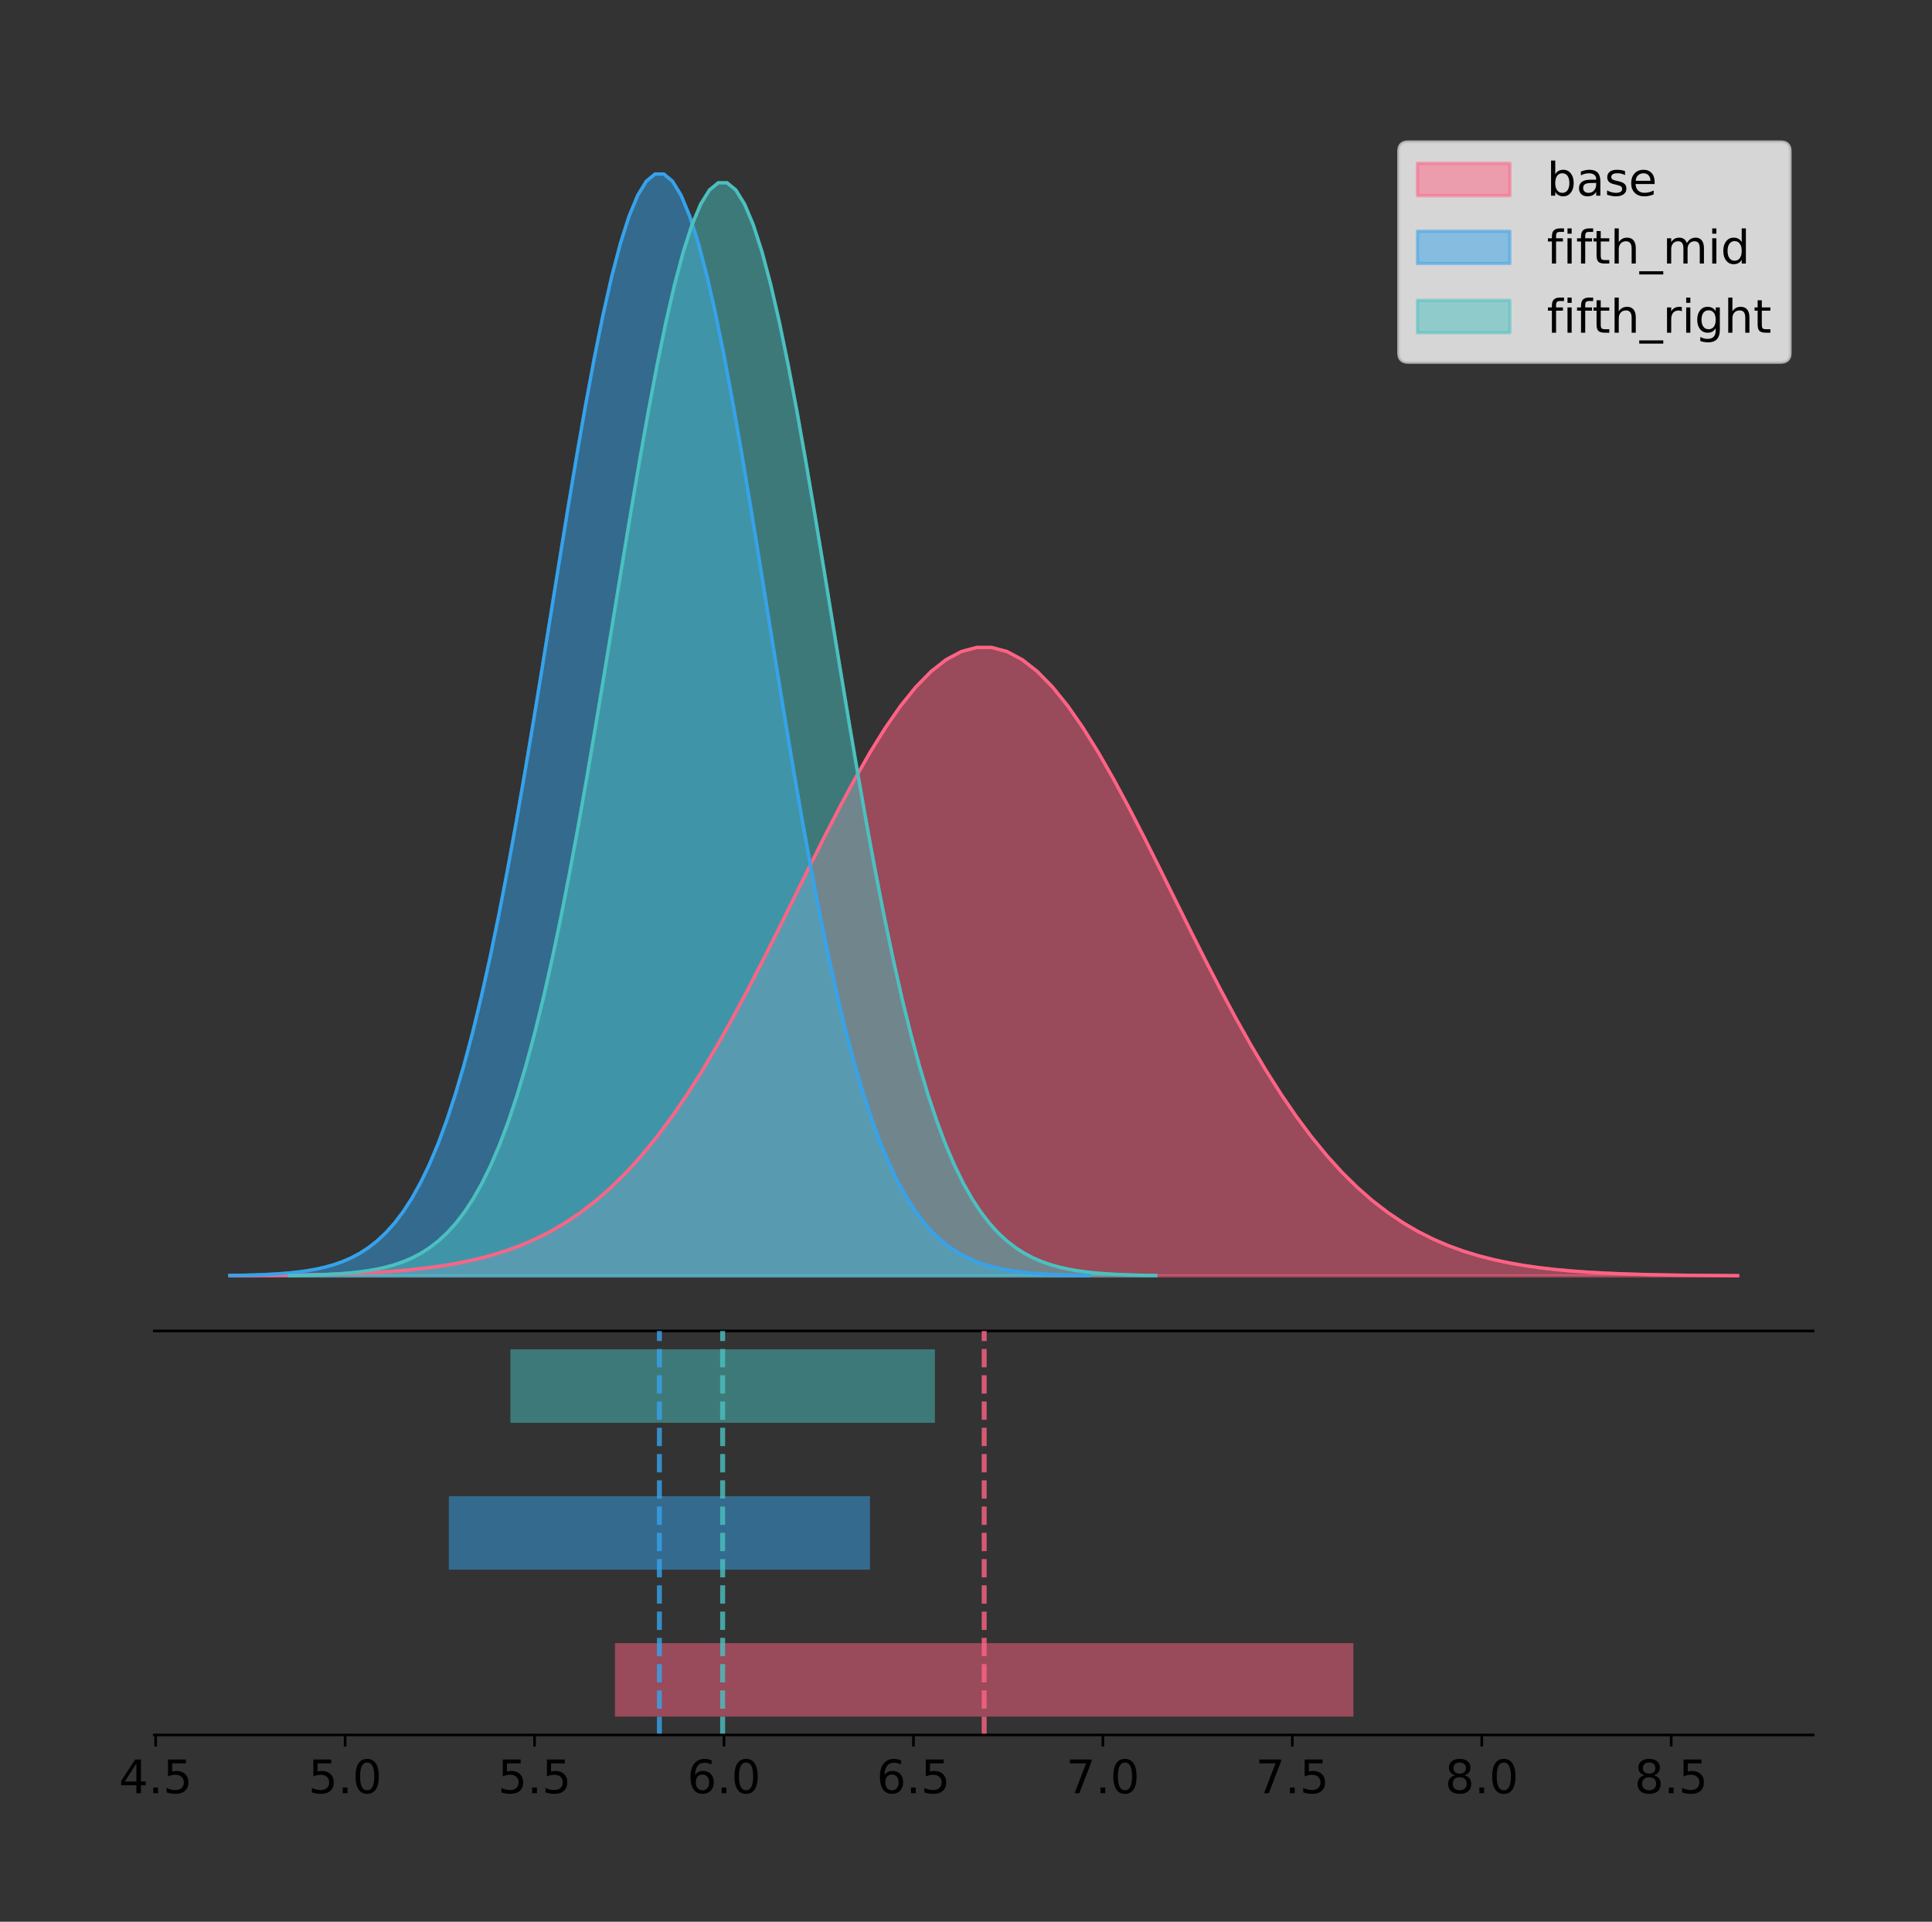 <?xml version="1.0" encoding="utf-8" standalone="no"?>
<!DOCTYPE svg PUBLIC "-//W3C//DTD SVG 1.1//EN"
  "http://www.w3.org/Graphics/SVG/1.1/DTD/svg11.dtd">
<!-- Created with matplotlib (https://matplotlib.org/) -->
<svg height="581.789pt" version="1.1" viewBox="0 0 584.907 581.789" width="584.907pt" xmlns="http://www.w3.org/2000/svg" xmlns:xlink="http://www.w3.org/1999/xlink">
 <rect x="0" y="0" width="584.907" height="581.789" fill="#333333" stroke="none"/>
 <defs>
  <style type="text/css">
*{stroke-linecap:butt;stroke-linejoin:round;}
  </style>
 </defs>
 <g id="figure_1">
  <g id="patch_1">
   <path d="M 0 581.789 
L 584.907 581.789 
L 584.907 0 
L 0 0 
z
" style="fill:none;"/>
  </g>
  <g id="axes_1">
   <g id="patch_2">
    <path d="M 46.707 402.93 
L 548.907 402.93 
L 548.907 36 
L 46.707 36 
z
" style="fill:none;"/>
   </g>
   <g id="PolyCollection_1">
    <defs>
     <path d="M 69.836 -195.538 
L 69.836 -195.602 
L 74.444 -195.626 
L 79.053 -195.658 
L 83.662 -195.702 
L 88.27 -195.759 
L 92.879 -195.834 
L 97.487 -195.933 
L 102.096 -196.061 
L 106.704 -196.226 
L 111.313 -196.437 
L 115.921 -196.706 
L 120.53 -197.044 
L 125.138 -197.468 
L 129.747 -197.996 
L 134.355 -198.647 
L 138.964 -199.446 
L 143.572 -200.417 
L 148.181 -201.59 
L 152.789 -202.997 
L 157.398 -204.671 
L 162.006 -206.647 
L 166.615 -208.963 
L 171.224 -211.656 
L 175.832 -214.764 
L 180.441 -218.322 
L 185.049 -222.362 
L 189.658 -226.913 
L 194.266 -231.997 
L 198.875 -237.63 
L 203.483 -243.816 
L 208.092 -250.552 
L 212.7 -257.819 
L 217.309 -265.586 
L 221.917 -273.811 
L 226.526 -282.431 
L 231.134 -291.373 
L 235.743 -300.547 
L 240.351 -309.85 
L 244.96 -319.168 
L 249.568 -328.375 
L 254.177 -337.339 
L 258.786 -345.922 
L 263.394 -353.987 
L 268.003 -361.397 
L 272.611 -368.025 
L 277.22 -373.749 
L 281.828 -378.465 
L 286.437 -382.084 
L 291.045 -384.537 
L 295.654 -385.775 
L 300.262 -385.775 
L 304.871 -384.537 
L 309.479 -382.084 
L 314.088 -378.465 
L 318.696 -373.749 
L 323.305 -368.025 
L 327.913 -361.397 
L 332.522 -353.987 
L 337.13 -345.922 
L 341.739 -337.339 
L 346.348 -328.375 
L 350.956 -319.168 
L 355.565 -309.85 
L 360.173 -300.547 
L 364.782 -291.373 
L 369.39 -282.431 
L 373.999 -273.811 
L 378.607 -265.586 
L 383.216 -257.819 
L 387.824 -250.552 
L 392.433 -243.816 
L 397.041 -237.63 
L 401.65 -231.997 
L 406.258 -226.913 
L 410.867 -222.362 
L 415.475 -218.322 
L 420.084 -214.764 
L 424.692 -211.656 
L 429.301 -208.963 
L 433.91 -206.647 
L 438.518 -204.671 
L 443.127 -202.997 
L 447.735 -201.59 
L 452.344 -200.417 
L 456.952 -199.446 
L 461.561 -198.647 
L 466.169 -197.996 
L 470.778 -197.468 
L 475.386 -197.044 
L 479.995 -196.706 
L 484.603 -196.437 
L 489.212 -196.226 
L 493.82 -196.061 
L 498.429 -195.933 
L 503.037 -195.834 
L 507.646 -195.759 
L 512.254 -195.702 
L 516.863 -195.658 
L 521.472 -195.626 
L 526.08 -195.602 
L 526.08 -195.538 
L 526.08 -195.538 
L 521.472 -195.538 
L 516.863 -195.538 
L 512.254 -195.538 
L 507.646 -195.538 
L 503.037 -195.538 
L 498.429 -195.538 
L 493.82 -195.538 
L 489.212 -195.538 
L 484.603 -195.538 
L 479.995 -195.538 
L 475.386 -195.538 
L 470.778 -195.538 
L 466.169 -195.538 
L 461.561 -195.538 
L 456.952 -195.538 
L 452.344 -195.538 
L 447.735 -195.538 
L 443.127 -195.538 
L 438.518 -195.538 
L 433.91 -195.538 
L 429.301 -195.538 
L 424.692 -195.538 
L 420.084 -195.538 
L 415.475 -195.538 
L 410.867 -195.538 
L 406.258 -195.538 
L 401.65 -195.538 
L 397.041 -195.538 
L 392.433 -195.538 
L 387.824 -195.538 
L 383.216 -195.538 
L 378.607 -195.538 
L 373.999 -195.538 
L 369.39 -195.538 
L 364.782 -195.538 
L 360.173 -195.538 
L 355.565 -195.538 
L 350.956 -195.538 
L 346.348 -195.538 
L 341.739 -195.538 
L 337.13 -195.538 
L 332.522 -195.538 
L 327.913 -195.538 
L 323.305 -195.538 
L 318.696 -195.538 
L 314.088 -195.538 
L 309.479 -195.538 
L 304.871 -195.538 
L 300.262 -195.538 
L 295.654 -195.538 
L 291.045 -195.538 
L 286.437 -195.538 
L 281.828 -195.538 
L 277.22 -195.538 
L 272.611 -195.538 
L 268.003 -195.538 
L 263.394 -195.538 
L 258.786 -195.538 
L 254.177 -195.538 
L 249.568 -195.538 
L 244.96 -195.538 
L 240.351 -195.538 
L 235.743 -195.538 
L 231.134 -195.538 
L 226.526 -195.538 
L 221.917 -195.538 
L 217.309 -195.538 
L 212.7 -195.538 
L 208.092 -195.538 
L 203.483 -195.538 
L 198.875 -195.538 
L 194.266 -195.538 
L 189.658 -195.538 
L 185.049 -195.538 
L 180.441 -195.538 
L 175.832 -195.538 
L 171.224 -195.538 
L 166.615 -195.538 
L 162.006 -195.538 
L 157.398 -195.538 
L 152.789 -195.538 
L 148.181 -195.538 
L 143.572 -195.538 
L 138.964 -195.538 
L 134.355 -195.538 
L 129.747 -195.538 
L 125.138 -195.538 
L 120.53 -195.538 
L 115.921 -195.538 
L 111.313 -195.538 
L 106.704 -195.538 
L 102.096 -195.538 
L 97.487 -195.538 
L 92.879 -195.538 
L 88.27 -195.538 
L 83.662 -195.538 
L 79.053 -195.538 
L 74.444 -195.538 
L 69.836 -195.538 
z
" id="m3543b8b379" style="stroke:#ff6384;stroke-opacity:0.5;"/>
    </defs>
    <g clip-path="url(#p351fa88e42)">
     <use style="fill:#ff6384;fill-opacity:0.5;stroke:#ff6384;stroke-opacity:0.5;" x="0" xlink:href="#m3543b8b379" y="581.789"/>
    </g>
   </g>
   <g id="PolyCollection_2">
    <defs>
     <path d="M 69.535 -195.538 
L 69.535 -195.65 
L 72.163 -195.692 
L 74.791 -195.749 
L 77.419 -195.825 
L 80.048 -195.925 
L 82.676 -196.058 
L 85.304 -196.23 
L 87.932 -196.455 
L 90.561 -196.744 
L 93.189 -197.115 
L 95.817 -197.585 
L 98.445 -198.179 
L 101.074 -198.923 
L 103.702 -199.848 
L 106.33 -200.99 
L 108.958 -202.39 
L 111.587 -204.093 
L 114.215 -206.151 
L 116.843 -208.617 
L 119.471 -211.552 
L 122.099 -215.017 
L 124.728 -219.078 
L 127.356 -223.801 
L 129.984 -229.25 
L 132.612 -235.488 
L 135.241 -242.572 
L 137.869 -250.552 
L 140.497 -259.468 
L 143.125 -269.344 
L 145.754 -280.192 
L 148.382 -292.002 
L 151.01 -304.744 
L 153.638 -318.365 
L 156.267 -332.786 
L 158.895 -347.901 
L 161.523 -363.58 
L 164.151 -379.667 
L 166.78 -395.98 
L 169.408 -412.318 
L 172.036 -428.462 
L 174.664 -444.18 
L 177.293 -459.23 
L 179.921 -473.372 
L 182.549 -486.366 
L 185.177 -497.987 
L 187.806 -508.025 
L 190.434 -516.294 
L 193.062 -522.64 
L 195.69 -526.94 
L 198.319 -529.111 
L 200.947 -529.111 
L 203.575 -526.94 
L 206.203 -522.64 
L 208.832 -516.294 
L 211.46 -508.025 
L 214.088 -497.987 
L 216.716 -486.366 
L 219.345 -473.372 
L 221.973 -459.23 
L 224.601 -444.18 
L 227.229 -428.462 
L 229.858 -412.318 
L 232.486 -395.98 
L 235.114 -379.667 
L 237.742 -363.58 
L 240.371 -347.901 
L 242.999 -332.786 
L 245.627 -318.365 
L 248.255 -304.744 
L 250.884 -292.002 
L 253.512 -280.192 
L 256.14 -269.344 
L 258.768 -259.468 
L 261.396 -250.552 
L 264.025 -242.572 
L 266.653 -235.488 
L 269.281 -229.25 
L 271.909 -223.801 
L 274.538 -219.078 
L 277.166 -215.017 
L 279.794 -211.552 
L 282.422 -208.617 
L 285.051 -206.151 
L 287.679 -204.093 
L 290.307 -202.39 
L 292.935 -200.99 
L 295.564 -199.848 
L 298.192 -198.923 
L 300.82 -198.179 
L 303.448 -197.585 
L 306.077 -197.115 
L 308.705 -196.744 
L 311.333 -196.455 
L 313.961 -196.23 
L 316.59 -196.058 
L 319.218 -195.925 
L 321.846 -195.825 
L 324.474 -195.749 
L 327.103 -195.692 
L 329.731 -195.65 
L 329.731 -195.538 
L 329.731 -195.538 
L 327.103 -195.538 
L 324.474 -195.538 
L 321.846 -195.538 
L 319.218 -195.538 
L 316.59 -195.538 
L 313.961 -195.538 
L 311.333 -195.538 
L 308.705 -195.538 
L 306.077 -195.538 
L 303.448 -195.538 
L 300.82 -195.538 
L 298.192 -195.538 
L 295.564 -195.538 
L 292.935 -195.538 
L 290.307 -195.538 
L 287.679 -195.538 
L 285.051 -195.538 
L 282.422 -195.538 
L 279.794 -195.538 
L 277.166 -195.538 
L 274.538 -195.538 
L 271.909 -195.538 
L 269.281 -195.538 
L 266.653 -195.538 
L 264.025 -195.538 
L 261.396 -195.538 
L 258.768 -195.538 
L 256.14 -195.538 
L 253.512 -195.538 
L 250.884 -195.538 
L 248.255 -195.538 
L 245.627 -195.538 
L 242.999 -195.538 
L 240.371 -195.538 
L 237.742 -195.538 
L 235.114 -195.538 
L 232.486 -195.538 
L 229.858 -195.538 
L 227.229 -195.538 
L 224.601 -195.538 
L 221.973 -195.538 
L 219.345 -195.538 
L 216.716 -195.538 
L 214.088 -195.538 
L 211.46 -195.538 
L 208.832 -195.538 
L 206.203 -195.538 
L 203.575 -195.538 
L 200.947 -195.538 
L 198.319 -195.538 
L 195.69 -195.538 
L 193.062 -195.538 
L 190.434 -195.538 
L 187.806 -195.538 
L 185.177 -195.538 
L 182.549 -195.538 
L 179.921 -195.538 
L 177.293 -195.538 
L 174.664 -195.538 
L 172.036 -195.538 
L 169.408 -195.538 
L 166.78 -195.538 
L 164.151 -195.538 
L 161.523 -195.538 
L 158.895 -195.538 
L 156.267 -195.538 
L 153.638 -195.538 
L 151.01 -195.538 
L 148.382 -195.538 
L 145.754 -195.538 
L 143.125 -195.538 
L 140.497 -195.538 
L 137.869 -195.538 
L 135.241 -195.538 
L 132.612 -195.538 
L 129.984 -195.538 
L 127.356 -195.538 
L 124.728 -195.538 
L 122.099 -195.538 
L 119.471 -195.538 
L 116.843 -195.538 
L 114.215 -195.538 
L 111.587 -195.538 
L 108.958 -195.538 
L 106.33 -195.538 
L 103.702 -195.538 
L 101.074 -195.538 
L 98.445 -195.538 
L 95.817 -195.538 
L 93.189 -195.538 
L 90.561 -195.538 
L 87.932 -195.538 
L 85.304 -195.538 
L 82.676 -195.538 
L 80.048 -195.538 
L 77.419 -195.538 
L 74.791 -195.538 
L 72.163 -195.538 
L 69.535 -195.538 
z
" id="m52dbc40732" style="stroke:#36a2eb;stroke-opacity:0.5;"/>
    </defs>
    <g clip-path="url(#p351fa88e42)">
     <use style="fill:#36a2eb;fill-opacity:0.5;stroke:#36a2eb;stroke-opacity:0.5;" x="0" xlink:href="#m52dbc40732" y="581.789"/>
    </g>
   </g>
   <g id="PolyCollection_3">
    <defs>
     <path d="M 87.631 -195.538 
L 87.631 -195.649 
L 90.281 -195.691 
L 92.93 -195.747 
L 95.58 -195.823 
L 98.229 -195.922 
L 100.878 -196.053 
L 103.528 -196.225 
L 106.177 -196.448 
L 108.827 -196.735 
L 111.476 -197.102 
L 114.125 -197.569 
L 116.775 -198.158 
L 119.424 -198.896 
L 122.074 -199.813 
L 124.723 -200.947 
L 127.372 -202.335 
L 130.022 -204.025 
L 132.671 -206.066 
L 135.321 -208.513 
L 137.97 -211.424 
L 140.619 -214.861 
L 143.269 -218.89 
L 145.918 -223.575 
L 148.568 -228.981 
L 151.217 -235.169 
L 153.867 -242.197 
L 156.516 -250.113 
L 159.165 -258.957 
L 161.815 -268.755 
L 164.464 -279.516 
L 167.114 -291.232 
L 169.763 -303.872 
L 172.412 -317.384 
L 175.062 -331.69 
L 177.711 -346.684 
L 180.361 -362.238 
L 183.01 -378.196 
L 185.659 -394.379 
L 188.309 -410.587 
L 190.958 -426.602 
L 193.608 -442.194 
L 196.257 -457.124 
L 198.906 -471.152 
L 201.556 -484.043 
L 204.205 -495.571 
L 206.855 -505.528 
L 209.504 -513.732 
L 212.153 -520.027 
L 214.803 -524.292 
L 217.452 -526.446 
L 220.102 -526.446 
L 222.751 -524.292 
L 225.401 -520.027 
L 228.05 -513.732 
L 230.699 -505.528 
L 233.349 -495.571 
L 235.998 -484.043 
L 238.648 -471.152 
L 241.297 -457.124 
L 243.946 -442.194 
L 246.596 -426.602 
L 249.245 -410.587 
L 251.895 -394.379 
L 254.544 -378.196 
L 257.193 -362.238 
L 259.843 -346.684 
L 262.492 -331.69 
L 265.142 -317.384 
L 267.791 -303.872 
L 270.44 -291.232 
L 273.09 -279.516 
L 275.739 -268.755 
L 278.389 -258.957 
L 281.038 -250.113 
L 283.688 -242.197 
L 286.337 -235.169 
L 288.986 -228.981 
L 291.636 -223.575 
L 294.285 -218.89 
L 296.935 -214.861 
L 299.584 -211.424 
L 302.233 -208.513 
L 304.883 -206.066 
L 307.532 -204.025 
L 310.182 -202.335 
L 312.831 -200.947 
L 315.48 -199.813 
L 318.13 -198.896 
L 320.779 -198.158 
L 323.429 -197.569 
L 326.078 -197.102 
L 328.727 -196.735 
L 331.377 -196.448 
L 334.026 -196.225 
L 336.676 -196.053 
L 339.325 -195.922 
L 341.974 -195.823 
L 344.624 -195.747 
L 347.273 -195.691 
L 349.923 -195.649 
L 349.923 -195.538 
L 349.923 -195.538 
L 347.273 -195.538 
L 344.624 -195.538 
L 341.974 -195.538 
L 339.325 -195.538 
L 336.676 -195.538 
L 334.026 -195.538 
L 331.377 -195.538 
L 328.727 -195.538 
L 326.078 -195.538 
L 323.429 -195.538 
L 320.779 -195.538 
L 318.13 -195.538 
L 315.48 -195.538 
L 312.831 -195.538 
L 310.182 -195.538 
L 307.532 -195.538 
L 304.883 -195.538 
L 302.233 -195.538 
L 299.584 -195.538 
L 296.935 -195.538 
L 294.285 -195.538 
L 291.636 -195.538 
L 288.986 -195.538 
L 286.337 -195.538 
L 283.688 -195.538 
L 281.038 -195.538 
L 278.389 -195.538 
L 275.739 -195.538 
L 273.09 -195.538 
L 270.44 -195.538 
L 267.791 -195.538 
L 265.142 -195.538 
L 262.492 -195.538 
L 259.843 -195.538 
L 257.193 -195.538 
L 254.544 -195.538 
L 251.895 -195.538 
L 249.245 -195.538 
L 246.596 -195.538 
L 243.946 -195.538 
L 241.297 -195.538 
L 238.648 -195.538 
L 235.998 -195.538 
L 233.349 -195.538 
L 230.699 -195.538 
L 228.05 -195.538 
L 225.401 -195.538 
L 222.751 -195.538 
L 220.102 -195.538 
L 217.452 -195.538 
L 214.803 -195.538 
L 212.153 -195.538 
L 209.504 -195.538 
L 206.855 -195.538 
L 204.205 -195.538 
L 201.556 -195.538 
L 198.906 -195.538 
L 196.257 -195.538 
L 193.608 -195.538 
L 190.958 -195.538 
L 188.309 -195.538 
L 185.659 -195.538 
L 183.01 -195.538 
L 180.361 -195.538 
L 177.711 -195.538 
L 175.062 -195.538 
L 172.412 -195.538 
L 169.763 -195.538 
L 167.114 -195.538 
L 164.464 -195.538 
L 161.815 -195.538 
L 159.165 -195.538 
L 156.516 -195.538 
L 153.867 -195.538 
L 151.217 -195.538 
L 148.568 -195.538 
L 145.918 -195.538 
L 143.269 -195.538 
L 140.619 -195.538 
L 137.97 -195.538 
L 135.321 -195.538 
L 132.671 -195.538 
L 130.022 -195.538 
L 127.372 -195.538 
L 124.723 -195.538 
L 122.074 -195.538 
L 119.424 -195.538 
L 116.775 -195.538 
L 114.125 -195.538 
L 111.476 -195.538 
L 108.827 -195.538 
L 106.177 -195.538 
L 103.528 -195.538 
L 100.878 -195.538 
L 98.229 -195.538 
L 95.58 -195.538 
L 92.93 -195.538 
L 90.281 -195.538 
L 87.631 -195.538 
z
" id="m58de72d105" style="stroke:#4bc0c0;stroke-opacity:0.5;"/>
    </defs>
    <g clip-path="url(#p351fa88e42)">
     <use style="fill:#4bc0c0;fill-opacity:0.5;stroke:#4bc0c0;stroke-opacity:0.5;" x="0" xlink:href="#m58de72d105" y="581.789"/>
    </g>
   </g>
   <g id="line2d_1">
    <path clip-path="url(#p351fa88e42)" d="M 69.836 386.187 
L 74.444 386.163 
L 79.053 386.131 
L 83.662 386.088 
L 88.27 386.031 
L 92.879 385.955 
L 97.487 385.856 
L 102.096 385.728 
L 106.704 385.563 
L 111.313 385.352 
L 115.921 385.084 
L 120.53 384.745 
L 125.138 384.321 
L 129.747 383.793 
L 134.355 383.142 
L 138.964 382.344 
L 143.572 381.372 
L 148.181 380.199 
L 152.789 378.792 
L 157.398 377.119 
L 162.006 375.143 
L 166.615 372.826 
L 171.224 370.133 
L 175.832 367.025 
L 180.441 363.468 
L 185.049 359.428 
L 189.658 354.877 
L 194.266 349.792 
L 198.875 344.16 
L 203.483 337.973 
L 208.092 331.238 
L 212.7 323.971 
L 217.309 316.203 
L 221.917 307.979 
L 226.526 299.359 
L 231.134 290.417 
L 235.743 281.243 
L 240.351 271.939 
L 244.96 262.621 
L 249.568 253.414 
L 254.177 244.451 
L 258.786 235.868 
L 263.394 227.803 
L 268.003 220.392 
L 272.611 213.765 
L 277.22 208.04 
L 281.828 203.324 
L 286.437 199.705 
L 291.045 197.253 
L 295.654 196.015 
L 300.262 196.015 
L 304.871 197.253 
L 309.479 199.705 
L 314.088 203.324 
L 318.696 208.04 
L 323.305 213.765 
L 327.913 220.392 
L 332.522 227.803 
L 337.13 235.868 
L 341.739 244.451 
L 346.348 253.414 
L 350.956 262.621 
L 355.565 271.939 
L 360.173 281.243 
L 364.782 290.417 
L 369.39 299.359 
L 373.999 307.979 
L 378.607 316.203 
L 383.216 323.971 
L 387.824 331.238 
L 392.433 337.973 
L 397.041 344.16 
L 401.65 349.792 
L 406.258 354.877 
L 410.867 359.428 
L 415.475 363.468 
L 420.084 367.025 
L 424.692 370.133 
L 429.301 372.826 
L 433.91 375.143 
L 438.518 377.119 
L 443.127 378.792 
L 447.735 380.199 
L 452.344 381.372 
L 456.952 382.344 
L 461.561 383.142 
L 466.169 383.793 
L 470.778 384.321 
L 475.386 384.745 
L 479.995 385.084 
L 484.603 385.352 
L 489.212 385.563 
L 493.82 385.728 
L 498.429 385.856 
L 503.037 385.955 
L 507.646 386.031 
L 512.254 386.088 
L 516.863 386.131 
L 521.472 386.163 
L 526.08 386.187 
" style="fill:none;stroke:#ff6384;stroke-linecap:square;"/>
   </g>
   <g id="line2d_2">
    <path clip-path="url(#p351fa88e42)" d="M 69.535 386.139 
L 72.163 386.097 
L 74.791 386.04 
L 77.419 385.965 
L 80.048 385.864 
L 82.676 385.732 
L 85.304 385.559 
L 87.932 385.334 
L 90.561 385.045 
L 93.189 384.675 
L 95.817 384.204 
L 98.445 383.61 
L 101.074 382.867 
L 103.702 381.941 
L 106.33 380.799 
L 108.958 379.399 
L 111.587 377.696 
L 114.215 375.639 
L 116.843 373.172 
L 119.471 370.238 
L 122.099 366.772 
L 124.728 362.711 
L 127.356 357.989 
L 129.984 352.539 
L 132.612 346.301 
L 135.241 339.217 
L 137.869 331.237 
L 140.497 322.322 
L 143.125 312.445 
L 145.754 301.597 
L 148.382 289.787 
L 151.01 277.045 
L 153.638 263.424 
L 156.267 249.004 
L 158.895 233.888 
L 161.523 218.209 
L 164.151 202.123 
L 166.78 185.809 
L 169.408 169.471 
L 172.036 153.327 
L 174.664 137.61 
L 177.293 122.559 
L 179.921 108.418 
L 182.549 95.423 
L 185.177 83.803 
L 187.806 73.765 
L 190.434 65.495 
L 193.062 59.15 
L 195.69 54.85 
L 198.319 52.679 
L 200.947 52.679 
L 203.575 54.85 
L 206.203 59.15 
L 208.832 65.495 
L 211.46 73.765 
L 214.088 83.803 
L 216.716 95.423 
L 219.345 108.418 
L 221.973 122.559 
L 224.601 137.61 
L 227.229 153.327 
L 229.858 169.471 
L 232.486 185.809 
L 235.114 202.123 
L 237.742 218.209 
L 240.371 233.888 
L 242.999 249.004 
L 245.627 263.424 
L 248.255 277.045 
L 250.884 289.787 
L 253.512 301.597 
L 256.14 312.445 
L 258.768 322.322 
L 261.396 331.237 
L 264.025 339.217 
L 266.653 346.301 
L 269.281 352.539 
L 271.909 357.989 
L 274.538 362.711 
L 277.166 366.772 
L 279.794 370.238 
L 282.422 373.172 
L 285.051 375.639 
L 287.679 377.696 
L 290.307 379.399 
L 292.935 380.799 
L 295.564 381.941 
L 298.192 382.867 
L 300.82 383.61 
L 303.448 384.204 
L 306.077 384.675 
L 308.705 385.045 
L 311.333 385.334 
L 313.961 385.559 
L 316.59 385.732 
L 319.218 385.864 
L 321.846 385.965 
L 324.474 386.04 
L 327.103 386.097 
L 329.731 386.139 
" style="fill:none;stroke:#36a2eb;stroke-linecap:square;"/>
   </g>
   <g id="line2d_3">
    <path clip-path="url(#p351fa88e42)" d="M 87.631 386.14 
L 90.281 386.098 
L 92.93 386.042 
L 95.58 385.967 
L 98.229 385.867 
L 100.878 385.736 
L 103.528 385.564 
L 106.177 385.342 
L 108.827 385.055 
L 111.476 384.687 
L 114.125 384.22 
L 116.775 383.631 
L 119.424 382.894 
L 122.074 381.976 
L 124.723 380.843 
L 127.372 379.454 
L 130.022 377.764 
L 132.671 375.723 
L 135.321 373.277 
L 137.97 370.366 
L 140.619 366.928 
L 143.269 362.899 
L 145.918 358.214 
L 148.568 352.809 
L 151.217 346.62 
L 153.867 339.593 
L 156.516 331.676 
L 159.165 322.832 
L 161.815 313.035 
L 164.464 302.274 
L 167.114 290.558 
L 169.763 277.917 
L 172.412 264.405 
L 175.062 250.1 
L 177.711 235.105 
L 180.361 219.551 
L 183.01 203.593 
L 185.659 187.41 
L 188.309 171.203 
L 190.958 155.188 
L 193.608 139.596 
L 196.257 124.665 
L 198.906 110.637 
L 201.556 97.746 
L 204.205 86.219 
L 206.855 76.261 
L 209.504 68.057 
L 212.153 61.763 
L 214.803 57.497 
L 217.452 55.343 
L 220.102 55.343 
L 222.751 57.497 
L 225.401 61.763 
L 228.05 68.057 
L 230.699 76.261 
L 233.349 86.219 
L 235.998 97.746 
L 238.648 110.637 
L 241.297 124.665 
L 243.946 139.596 
L 246.596 155.188 
L 249.245 171.203 
L 251.895 187.41 
L 254.544 203.593 
L 257.193 219.551 
L 259.843 235.105 
L 262.492 250.1 
L 265.142 264.405 
L 267.791 277.917 
L 270.44 290.558 
L 273.09 302.274 
L 275.739 313.035 
L 278.389 322.832 
L 281.038 331.676 
L 283.688 339.593 
L 286.337 346.62 
L 288.986 352.809 
L 291.636 358.214 
L 294.285 362.899 
L 296.935 366.928 
L 299.584 370.366 
L 302.233 373.277 
L 304.883 375.723 
L 307.532 377.764 
L 310.182 379.454 
L 312.831 380.843 
L 315.48 381.976 
L 318.13 382.894 
L 320.779 383.631 
L 323.429 384.22 
L 326.078 384.687 
L 328.727 385.055 
L 331.377 385.342 
L 334.026 385.564 
L 336.676 385.736 
L 339.325 385.867 
L 341.974 385.967 
L 344.624 386.042 
L 347.273 386.098 
L 349.923 386.14 
" style="fill:none;stroke:#4bc0c0;stroke-linecap:square;"/>
   </g>
   <g id="patch_3">
    <path d="M 46.707 402.93 
L 548.907 402.93 
" style="fill:none;stroke:#000000;stroke-linecap:square;stroke-linejoin:miter;stroke-width:0.8;"/>
   </g>
   <g id="legend_1">
    <g id="patch_4">
     <path d="M 426.309 109.627 
L 539.107 109.627 
Q 541.907 109.627 541.907 106.827 
L 541.907 45.8 
Q 541.907 43 539.107 43 
L 426.309 43 
Q 423.509 43 423.509 45.8 
L 423.509 106.827 
Q 423.509 109.627 426.309 109.627 
z
" style="fill:#ffffff;opacity:0.8;stroke:#cccccc;stroke-linejoin:miter;"/>
    </g>
    <g id="patch_5">
     <path d="M 429.109 59.238 
L 457.109 59.238 
L 457.109 49.438 
L 429.109 49.438 
z
" style="fill:#ff6384;opacity:0.5;stroke:#ff6384;stroke-linejoin:miter;"/>
    </g>
    <g id="text_1">
     <!-- base -->
     <defs>
      <path d="M 48.688 27.297 
Q 48.688 37.203 44.609 42.844 
Q 40.531 48.484 33.406 48.484 
Q 26.266 48.484 22.188 42.844 
Q 18.109 37.203 18.109 27.297 
Q 18.109 17.391 22.188 11.75 
Q 26.266 6.109 33.406 6.109 
Q 40.531 6.109 44.609 11.75 
Q 48.688 17.391 48.688 27.297 
z
M 18.109 46.391 
Q 20.953 51.266 25.266 53.625 
Q 29.594 56 35.594 56 
Q 45.562 56 51.781 48.094 
Q 58.016 40.188 58.016 27.297 
Q 58.016 14.406 51.781 6.484 
Q 45.562 -1.422 35.594 -1.422 
Q 29.594 -1.422 25.266 0.953 
Q 20.953 3.328 18.109 8.203 
L 18.109 0 
L 9.078 0 
L 9.078 75.984 
L 18.109 75.984 
z
" id="DejaVuSans-98"/>
      <path d="M 34.281 27.484 
Q 23.391 27.484 19.188 25 
Q 14.984 22.516 14.984 16.5 
Q 14.984 11.719 18.141 8.906 
Q 21.297 6.109 26.703 6.109 
Q 34.188 6.109 38.703 11.406 
Q 43.219 16.703 43.219 25.484 
L 43.219 27.484 
z
M 52.203 31.203 
L 52.203 0 
L 43.219 0 
L 43.219 8.297 
Q 40.141 3.328 35.547 0.953 
Q 30.953 -1.422 24.312 -1.422 
Q 15.922 -1.422 10.953 3.297 
Q 6 8.016 6 15.922 
Q 6 25.141 12.172 29.828 
Q 18.359 34.516 30.609 34.516 
L 43.219 34.516 
L 43.219 35.406 
Q 43.219 41.609 39.141 45 
Q 35.062 48.391 27.688 48.391 
Q 23 48.391 18.547 47.266 
Q 14.109 46.141 10.016 43.891 
L 10.016 52.203 
Q 14.938 54.109 19.578 55.047 
Q 24.219 56 28.609 56 
Q 40.484 56 46.344 49.844 
Q 52.203 43.703 52.203 31.203 
z
" id="DejaVuSans-97"/>
      <path d="M 44.281 53.078 
L 44.281 44.578 
Q 40.484 46.531 36.375 47.5 
Q 32.281 48.484 27.875 48.484 
Q 21.188 48.484 17.844 46.438 
Q 14.5 44.391 14.5 40.281 
Q 14.5 37.156 16.891 35.375 
Q 19.281 33.594 26.516 31.984 
L 29.594 31.297 
Q 39.156 29.25 43.188 25.516 
Q 47.219 21.781 47.219 15.094 
Q 47.219 7.469 41.188 3.016 
Q 35.156 -1.422 24.609 -1.422 
Q 20.219 -1.422 15.453 -0.562 
Q 10.688 0.297 5.422 2 
L 5.422 11.281 
Q 10.406 8.688 15.234 7.391 
Q 20.062 6.109 24.812 6.109 
Q 31.156 6.109 34.562 8.281 
Q 37.984 10.453 37.984 14.406 
Q 37.984 18.062 35.516 20.016 
Q 33.062 21.969 24.703 23.781 
L 21.578 24.516 
Q 13.234 26.266 9.516 29.906 
Q 5.812 33.547 5.812 39.891 
Q 5.812 47.609 11.281 51.797 
Q 16.75 56 26.812 56 
Q 31.781 56 36.172 55.266 
Q 40.578 54.547 44.281 53.078 
z
" id="DejaVuSans-115"/>
      <path d="M 56.203 29.594 
L 56.203 25.203 
L 14.891 25.203 
Q 15.484 15.922 20.484 11.062 
Q 25.484 6.203 34.422 6.203 
Q 39.594 6.203 44.453 7.469 
Q 49.312 8.734 54.109 11.281 
L 54.109 2.781 
Q 49.266 0.734 44.188 -0.344 
Q 39.109 -1.422 33.891 -1.422 
Q 20.797 -1.422 13.156 6.188 
Q 5.516 13.812 5.516 26.812 
Q 5.516 40.234 12.766 48.109 
Q 20.016 56 32.328 56 
Q 43.359 56 49.781 48.891 
Q 56.203 41.797 56.203 29.594 
z
M 47.219 32.234 
Q 47.125 39.594 43.094 43.984 
Q 39.062 48.391 32.422 48.391 
Q 24.906 48.391 20.391 44.141 
Q 15.875 39.891 15.188 32.172 
z
" id="DejaVuSans-101"/>
     </defs>
     <g transform="translate(468.309 59.238)scale(0.14 -0.14)">
      <use xlink:href="#DejaVuSans-98"/>
      <use x="63.477" xlink:href="#DejaVuSans-97"/>
      <use x="124.756" xlink:href="#DejaVuSans-115"/>
      <use x="176.855" xlink:href="#DejaVuSans-101"/>
     </g>
    </g>
    <g id="patch_6">
     <path d="M 429.109 79.787 
L 457.109 79.787 
L 457.109 69.987 
L 429.109 69.987 
z
" style="fill:#36a2eb;opacity:0.5;stroke:#36a2eb;stroke-linejoin:miter;"/>
    </g>
    <g id="text_2">
     <!-- fifth_mid -->
     <defs>
      <path d="M 37.109 75.984 
L 37.109 68.5 
L 28.516 68.5 
Q 23.688 68.5 21.797 66.547 
Q 19.922 64.594 19.922 59.516 
L 19.922 54.688 
L 34.719 54.688 
L 34.719 47.703 
L 19.922 47.703 
L 19.922 0 
L 10.891 0 
L 10.891 47.703 
L 2.297 47.703 
L 2.297 54.688 
L 10.891 54.688 
L 10.891 58.5 
Q 10.891 67.625 15.141 71.797 
Q 19.391 75.984 28.609 75.984 
z
" id="DejaVuSans-102"/>
      <path d="M 9.422 54.688 
L 18.406 54.688 
L 18.406 0 
L 9.422 0 
z
M 9.422 75.984 
L 18.406 75.984 
L 18.406 64.594 
L 9.422 64.594 
z
" id="DejaVuSans-105"/>
      <path d="M 18.312 70.219 
L 18.312 54.688 
L 36.812 54.688 
L 36.812 47.703 
L 18.312 47.703 
L 18.312 18.016 
Q 18.312 11.328 20.141 9.422 
Q 21.969 7.516 27.594 7.516 
L 36.812 7.516 
L 36.812 0 
L 27.594 0 
Q 17.188 0 13.234 3.875 
Q 9.281 7.766 9.281 18.016 
L 9.281 47.703 
L 2.688 47.703 
L 2.688 54.688 
L 9.281 54.688 
L 9.281 70.219 
z
" id="DejaVuSans-116"/>
      <path d="M 54.891 33.016 
L 54.891 0 
L 45.906 0 
L 45.906 32.719 
Q 45.906 40.484 42.875 44.328 
Q 39.844 48.188 33.797 48.188 
Q 26.516 48.188 22.312 43.547 
Q 18.109 38.922 18.109 30.906 
L 18.109 0 
L 9.078 0 
L 9.078 75.984 
L 18.109 75.984 
L 18.109 46.188 
Q 21.344 51.125 25.703 53.562 
Q 30.078 56 35.797 56 
Q 45.219 56 50.047 50.172 
Q 54.891 44.344 54.891 33.016 
z
" id="DejaVuSans-104"/>
      <path d="M 50.984 -16.609 
L 50.984 -23.578 
L -0.984 -23.578 
L -0.984 -16.609 
z
" id="DejaVuSans-95"/>
      <path d="M 52 44.188 
Q 55.375 50.25 60.062 53.125 
Q 64.75 56 71.094 56 
Q 79.641 56 84.281 50.016 
Q 88.922 44.047 88.922 33.016 
L 88.922 0 
L 79.891 0 
L 79.891 32.719 
Q 79.891 40.578 77.094 44.375 
Q 74.312 48.188 68.609 48.188 
Q 61.625 48.188 57.562 43.547 
Q 53.516 38.922 53.516 30.906 
L 53.516 0 
L 44.484 0 
L 44.484 32.719 
Q 44.484 40.625 41.703 44.406 
Q 38.922 48.188 33.109 48.188 
Q 26.219 48.188 22.156 43.531 
Q 18.109 38.875 18.109 30.906 
L 18.109 0 
L 9.078 0 
L 9.078 54.688 
L 18.109 54.688 
L 18.109 46.188 
Q 21.188 51.219 25.484 53.609 
Q 29.781 56 35.688 56 
Q 41.656 56 45.828 52.969 
Q 50 49.953 52 44.188 
z
" id="DejaVuSans-109"/>
      <path d="M 45.406 46.391 
L 45.406 75.984 
L 54.391 75.984 
L 54.391 0 
L 45.406 0 
L 45.406 8.203 
Q 42.578 3.328 38.25 0.953 
Q 33.938 -1.422 27.875 -1.422 
Q 17.969 -1.422 11.734 6.484 
Q 5.516 14.406 5.516 27.297 
Q 5.516 40.188 11.734 48.094 
Q 17.969 56 27.875 56 
Q 33.938 56 38.25 53.625 
Q 42.578 51.266 45.406 46.391 
z
M 14.797 27.297 
Q 14.797 17.391 18.875 11.75 
Q 22.953 6.109 30.078 6.109 
Q 37.203 6.109 41.297 11.75 
Q 45.406 17.391 45.406 27.297 
Q 45.406 37.203 41.297 42.844 
Q 37.203 48.484 30.078 48.484 
Q 22.953 48.484 18.875 42.844 
Q 14.797 37.203 14.797 27.297 
z
" id="DejaVuSans-100"/>
     </defs>
     <g transform="translate(468.309 79.787)scale(0.14 -0.14)">
      <use xlink:href="#DejaVuSans-102"/>
      <use x="35.205" xlink:href="#DejaVuSans-105"/>
      <use x="62.988" xlink:href="#DejaVuSans-102"/>
      <use x="98.178" xlink:href="#DejaVuSans-116"/>
      <use x="137.387" xlink:href="#DejaVuSans-104"/>
      <use x="200.766" xlink:href="#DejaVuSans-95"/>
      <use x="250.766" xlink:href="#DejaVuSans-109"/>
      <use x="348.178" xlink:href="#DejaVuSans-105"/>
      <use x="375.961" xlink:href="#DejaVuSans-100"/>
     </g>
    </g>
    <g id="patch_7">
     <path d="M 429.109 100.726 
L 457.109 100.726 
L 457.109 90.926 
L 429.109 90.926 
z
" style="fill:#4bc0c0;opacity:0.5;stroke:#4bc0c0;stroke-linejoin:miter;"/>
    </g>
    <g id="text_3">
     <!-- fifth_right -->
     <defs>
      <path d="M 41.109 46.297 
Q 39.594 47.172 37.812 47.578 
Q 36.031 48 33.891 48 
Q 26.266 48 22.188 43.047 
Q 18.109 38.094 18.109 28.812 
L 18.109 0 
L 9.078 0 
L 9.078 54.688 
L 18.109 54.688 
L 18.109 46.188 
Q 20.953 51.172 25.484 53.578 
Q 30.031 56 36.531 56 
Q 37.453 56 38.578 55.875 
Q 39.703 55.766 41.062 55.516 
z
" id="DejaVuSans-114"/>
      <path d="M 45.406 27.984 
Q 45.406 37.75 41.375 43.109 
Q 37.359 48.484 30.078 48.484 
Q 22.859 48.484 18.828 43.109 
Q 14.797 37.75 14.797 27.984 
Q 14.797 18.266 18.828 12.891 
Q 22.859 7.516 30.078 7.516 
Q 37.359 7.516 41.375 12.891 
Q 45.406 18.266 45.406 27.984 
z
M 54.391 6.781 
Q 54.391 -7.172 48.188 -13.984 
Q 42 -20.797 29.203 -20.797 
Q 24.469 -20.797 20.266 -20.094 
Q 16.062 -19.391 12.109 -17.922 
L 12.109 -9.188 
Q 16.062 -11.328 19.922 -12.344 
Q 23.781 -13.375 27.781 -13.375 
Q 36.625 -13.375 41.016 -8.766 
Q 45.406 -4.156 45.406 5.172 
L 45.406 9.625 
Q 42.625 4.781 38.281 2.391 
Q 33.938 0 27.875 0 
Q 17.828 0 11.672 7.656 
Q 5.516 15.328 5.516 27.984 
Q 5.516 40.672 11.672 48.328 
Q 17.828 56 27.875 56 
Q 33.938 56 38.281 53.609 
Q 42.625 51.219 45.406 46.391 
L 45.406 54.688 
L 54.391 54.688 
z
" id="DejaVuSans-103"/>
     </defs>
     <g transform="translate(468.309 100.726)scale(0.14 -0.14)">
      <use xlink:href="#DejaVuSans-102"/>
      <use x="35.205" xlink:href="#DejaVuSans-105"/>
      <use x="62.988" xlink:href="#DejaVuSans-102"/>
      <use x="98.178" xlink:href="#DejaVuSans-116"/>
      <use x="137.387" xlink:href="#DejaVuSans-104"/>
      <use x="200.766" xlink:href="#DejaVuSans-95"/>
      <use x="250.766" xlink:href="#DejaVuSans-114"/>
      <use x="291.879" xlink:href="#DejaVuSans-105"/>
      <use x="319.662" xlink:href="#DejaVuSans-103"/>
      <use x="383.139" xlink:href="#DejaVuSans-104"/>
      <use x="446.518" xlink:href="#DejaVuSans-116"/>
     </g>
    </g>
   </g>
  </g>
  <g id="axes_2">
   <g id="patch_8">
    <path d="M 46.707 525.24 
L 548.907 525.24 
L 548.907 402.93 
L 46.707 402.93 
z
" style="fill:none;"/>
   </g>
   <g id="patch_9">
    <path clip-path="url(#p32120d94bf)" d="M 186.178 519.68 
L 409.738 519.68 
L 409.738 497.442 
L 186.178 497.442 
z
" style="fill:#ff6384;opacity:0.5;"/>
   </g>
   <g id="patch_10">
    <path clip-path="url(#p32120d94bf)" d="M 135.885 475.204 
L 263.381 475.204 
L 263.381 452.966 
L 135.885 452.966 
z
" style="fill:#36a2eb;opacity:0.5;"/>
   </g>
   <g id="patch_11">
    <path clip-path="url(#p32120d94bf)" d="M 154.516 430.728 
L 283.038 430.728 
L 283.038 408.49 
L 154.516 408.49 
z
" style="fill:#4bc0c0;opacity:0.5;"/>
   </g>
   <g id="matplotlib.axis_1">
    <g id="xtick_1">
     <g id="line2d_4">
      <defs>
       <path d="M 0 0 
L 0 3.5 
" id="m53bd5210a0" style="stroke:#000000;stroke-width:0.8;"/>
      </defs>
      <g>
       <use style="stroke:#000000;stroke-width:0.8;" x="47.132" xlink:href="#m53bd5210a0" y="525.24"/>
      </g>
     </g>
     <g id="text_4">
      <!-- 4.5 -->
      <defs>
       <path d="M 37.797 64.312 
L 12.891 25.391 
L 37.797 25.391 
z
M 35.203 72.906 
L 47.609 72.906 
L 47.609 25.391 
L 58.016 25.391 
L 58.016 17.188 
L 47.609 17.188 
L 47.609 0 
L 37.797 0 
L 37.797 17.188 
L 4.891 17.188 
L 4.891 26.703 
z
" id="DejaVuSans-52"/>
       <path d="M 10.688 12.406 
L 21 12.406 
L 21 0 
L 10.688 0 
z
" id="DejaVuSans-46"/>
       <path d="M 10.797 72.906 
L 49.516 72.906 
L 49.516 64.594 
L 19.828 64.594 
L 19.828 46.734 
Q 21.969 47.469 24.109 47.828 
Q 26.266 48.188 28.422 48.188 
Q 40.625 48.188 47.75 41.5 
Q 54.891 34.812 54.891 23.391 
Q 54.891 11.625 47.562 5.094 
Q 40.234 -1.422 26.906 -1.422 
Q 22.312 -1.422 17.547 -0.641 
Q 12.797 0.141 7.719 1.703 
L 7.719 11.625 
Q 12.109 9.234 16.797 8.062 
Q 21.484 6.891 26.703 6.891 
Q 35.156 6.891 40.078 11.328 
Q 45.016 15.766 45.016 23.391 
Q 45.016 31 40.078 35.438 
Q 35.156 39.891 26.703 39.891 
Q 22.75 39.891 18.812 39.016 
Q 14.891 38.141 10.797 36.281 
z
" id="DejaVuSans-53"/>
      </defs>
      <g transform="translate(36 542.878)scale(0.14 -0.14)">
       <use xlink:href="#DejaVuSans-52"/>
       <use x="63.623" xlink:href="#DejaVuSans-46"/>
       <use x="95.41" xlink:href="#DejaVuSans-53"/>
      </g>
     </g>
    </g>
    <g id="xtick_2">
     <g id="line2d_5">
      <g>
       <use style="stroke:#000000;stroke-width:0.8;" x="104.485" xlink:href="#m53bd5210a0" y="525.24"/>
      </g>
     </g>
     <g id="text_5">
      <!-- 5.0 -->
      <defs>
       <path d="M 31.781 66.406 
Q 24.172 66.406 20.328 58.906 
Q 16.5 51.422 16.5 36.375 
Q 16.5 21.391 20.328 13.891 
Q 24.172 6.391 31.781 6.391 
Q 39.453 6.391 43.281 13.891 
Q 47.125 21.391 47.125 36.375 
Q 47.125 51.422 43.281 58.906 
Q 39.453 66.406 31.781 66.406 
z
M 31.781 74.219 
Q 44.047 74.219 50.516 64.516 
Q 56.984 54.828 56.984 36.375 
Q 56.984 17.969 50.516 8.266 
Q 44.047 -1.422 31.781 -1.422 
Q 19.531 -1.422 13.062 8.266 
Q 6.594 17.969 6.594 36.375 
Q 6.594 54.828 13.062 64.516 
Q 19.531 74.219 31.781 74.219 
z
" id="DejaVuSans-48"/>
      </defs>
      <g transform="translate(93.353 542.878)scale(0.14 -0.14)">
       <use xlink:href="#DejaVuSans-53"/>
       <use x="63.623" xlink:href="#DejaVuSans-46"/>
       <use x="95.41" xlink:href="#DejaVuSans-48"/>
      </g>
     </g>
    </g>
    <g id="xtick_3">
     <g id="line2d_6">
      <g>
       <use style="stroke:#000000;stroke-width:0.8;" x="161.837" xlink:href="#m53bd5210a0" y="525.24"/>
      </g>
     </g>
     <g id="text_6">
      <!-- 5.5 -->
      <g transform="translate(150.705 542.878)scale(0.14 -0.14)">
       <use xlink:href="#DejaVuSans-53"/>
       <use x="63.623" xlink:href="#DejaVuSans-46"/>
       <use x="95.41" xlink:href="#DejaVuSans-53"/>
      </g>
     </g>
    </g>
    <g id="xtick_4">
     <g id="line2d_7">
      <g>
       <use style="stroke:#000000;stroke-width:0.8;" x="219.19" xlink:href="#m53bd5210a0" y="525.24"/>
      </g>
     </g>
     <g id="text_7">
      <!-- 6.0 -->
      <defs>
       <path d="M 33.016 40.375 
Q 26.375 40.375 22.484 35.828 
Q 18.609 31.297 18.609 23.391 
Q 18.609 15.531 22.484 10.953 
Q 26.375 6.391 33.016 6.391 
Q 39.656 6.391 43.531 10.953 
Q 47.406 15.531 47.406 23.391 
Q 47.406 31.297 43.531 35.828 
Q 39.656 40.375 33.016 40.375 
z
M 52.594 71.297 
L 52.594 62.312 
Q 48.875 64.062 45.094 64.984 
Q 41.312 65.922 37.594 65.922 
Q 27.828 65.922 22.672 59.328 
Q 17.531 52.734 16.797 39.406 
Q 19.672 43.656 24.016 45.922 
Q 28.375 48.188 33.594 48.188 
Q 44.578 48.188 50.953 41.516 
Q 57.328 34.859 57.328 23.391 
Q 57.328 12.156 50.688 5.359 
Q 44.047 -1.422 33.016 -1.422 
Q 20.359 -1.422 13.672 8.266 
Q 6.984 17.969 6.984 36.375 
Q 6.984 53.656 15.188 63.938 
Q 23.391 74.219 37.203 74.219 
Q 40.922 74.219 44.703 73.484 
Q 48.484 72.75 52.594 71.297 
z
" id="DejaVuSans-54"/>
      </defs>
      <g transform="translate(208.058 542.878)scale(0.14 -0.14)">
       <use xlink:href="#DejaVuSans-54"/>
       <use x="63.623" xlink:href="#DejaVuSans-46"/>
       <use x="95.41" xlink:href="#DejaVuSans-48"/>
      </g>
     </g>
    </g>
    <g id="xtick_5">
     <g id="line2d_8">
      <g>
       <use style="stroke:#000000;stroke-width:0.8;" x="276.543" xlink:href="#m53bd5210a0" y="525.24"/>
      </g>
     </g>
     <g id="text_8">
      <!-- 6.5 -->
      <g transform="translate(265.41 542.878)scale(0.14 -0.14)">
       <use xlink:href="#DejaVuSans-54"/>
       <use x="63.623" xlink:href="#DejaVuSans-46"/>
       <use x="95.41" xlink:href="#DejaVuSans-53"/>
      </g>
     </g>
    </g>
    <g id="xtick_6">
     <g id="line2d_9">
      <g>
       <use style="stroke:#000000;stroke-width:0.8;" x="333.895" xlink:href="#m53bd5210a0" y="525.24"/>
      </g>
     </g>
     <g id="text_9">
      <!-- 7.0 -->
      <defs>
       <path d="M 8.203 72.906 
L 55.078 72.906 
L 55.078 68.703 
L 28.609 0 
L 18.312 0 
L 43.219 64.594 
L 8.203 64.594 
z
" id="DejaVuSans-55"/>
      </defs>
      <g transform="translate(322.763 542.878)scale(0.14 -0.14)">
       <use xlink:href="#DejaVuSans-55"/>
       <use x="63.623" xlink:href="#DejaVuSans-46"/>
       <use x="95.41" xlink:href="#DejaVuSans-48"/>
      </g>
     </g>
    </g>
    <g id="xtick_7">
     <g id="line2d_10">
      <g>
       <use style="stroke:#000000;stroke-width:0.8;" x="391.248" xlink:href="#m53bd5210a0" y="525.24"/>
      </g>
     </g>
     <g id="text_10">
      <!-- 7.5 -->
      <g transform="translate(380.116 542.878)scale(0.14 -0.14)">
       <use xlink:href="#DejaVuSans-55"/>
       <use x="63.623" xlink:href="#DejaVuSans-46"/>
       <use x="95.41" xlink:href="#DejaVuSans-53"/>
      </g>
     </g>
    </g>
    <g id="xtick_8">
     <g id="line2d_11">
      <g>
       <use style="stroke:#000000;stroke-width:0.8;" x="448.6" xlink:href="#m53bd5210a0" y="525.24"/>
      </g>
     </g>
     <g id="text_11">
      <!-- 8.0 -->
      <defs>
       <path d="M 31.781 34.625 
Q 24.75 34.625 20.719 30.859 
Q 16.703 27.094 16.703 20.516 
Q 16.703 13.922 20.719 10.156 
Q 24.75 6.391 31.781 6.391 
Q 38.812 6.391 42.859 10.172 
Q 46.922 13.969 46.922 20.516 
Q 46.922 27.094 42.891 30.859 
Q 38.875 34.625 31.781 34.625 
z
M 21.922 38.812 
Q 15.578 40.375 12.031 44.719 
Q 8.5 49.078 8.5 55.328 
Q 8.5 64.062 14.719 69.141 
Q 20.953 74.219 31.781 74.219 
Q 42.672 74.219 48.875 69.141 
Q 55.078 64.062 55.078 55.328 
Q 55.078 49.078 51.531 44.719 
Q 48 40.375 41.703 38.812 
Q 48.828 37.156 52.797 32.312 
Q 56.781 27.484 56.781 20.516 
Q 56.781 9.906 50.312 4.234 
Q 43.844 -1.422 31.781 -1.422 
Q 19.734 -1.422 13.25 4.234 
Q 6.781 9.906 6.781 20.516 
Q 6.781 27.484 10.781 32.312 
Q 14.797 37.156 21.922 38.812 
z
M 18.312 54.391 
Q 18.312 48.734 21.844 45.562 
Q 25.391 42.391 31.781 42.391 
Q 38.141 42.391 41.719 45.562 
Q 45.312 48.734 45.312 54.391 
Q 45.312 60.062 41.719 63.234 
Q 38.141 66.406 31.781 66.406 
Q 25.391 66.406 21.844 63.234 
Q 18.312 60.062 18.312 54.391 
z
" id="DejaVuSans-56"/>
      </defs>
      <g transform="translate(437.468 542.878)scale(0.14 -0.14)">
       <use xlink:href="#DejaVuSans-56"/>
       <use x="63.623" xlink:href="#DejaVuSans-46"/>
       <use x="95.41" xlink:href="#DejaVuSans-48"/>
      </g>
     </g>
    </g>
    <g id="xtick_9">
     <g id="line2d_12">
      <g>
       <use style="stroke:#000000;stroke-width:0.8;" x="505.953" xlink:href="#m53bd5210a0" y="525.24"/>
      </g>
     </g>
     <g id="text_12">
      <!-- 8.5 -->
      <g transform="translate(494.821 542.878)scale(0.14 -0.14)">
       <use xlink:href="#DejaVuSans-56"/>
       <use x="63.623" xlink:href="#DejaVuSans-46"/>
       <use x="95.41" xlink:href="#DejaVuSans-53"/>
      </g>
     </g>
    </g>
   </g>
   <g id="line2d_13">
    <path clip-path="url(#p32120d94bf)" d="M 297.958 525.24 
L 297.958 402.93 
" style="fill:none;stroke:#ff6384;stroke-dasharray:5.55,2.4;stroke-dashoffset:0;stroke-opacity:0.8;stroke-width:1.5;"/>
   </g>
   <g id="line2d_14">
    <path clip-path="url(#p32120d94bf)" d="M 199.633 525.24 
L 199.633 402.93 
" style="fill:none;stroke:#36a2eb;stroke-dasharray:5.55,2.4;stroke-dashoffset:0;stroke-opacity:0.8;stroke-width:1.5;"/>
   </g>
   <g id="line2d_15">
    <path clip-path="url(#p32120d94bf)" d="M 218.777 525.24 
L 218.777 402.93 
" style="fill:none;stroke:#4bc0c0;stroke-dasharray:5.55,2.4;stroke-dashoffset:0;stroke-opacity:0.8;stroke-width:1.5;"/>
   </g>
   <g id="patch_12">
    <path d="M 46.707 525.24 
L 548.907 525.24 
" style="fill:none;stroke:#000000;stroke-linecap:square;stroke-linejoin:miter;stroke-width:0.8;"/>
   </g>
  </g>
 </g>
 <defs>
  <clipPath id="p351fa88e42">
   <rect height="366.93" width="502.2" x="46.707" y="36"/>
  </clipPath>
  <clipPath id="p32120d94bf">
   <rect height="122.31" width="502.2" x="46.707" y="402.93"/>
  </clipPath>
 </defs>
</svg>
